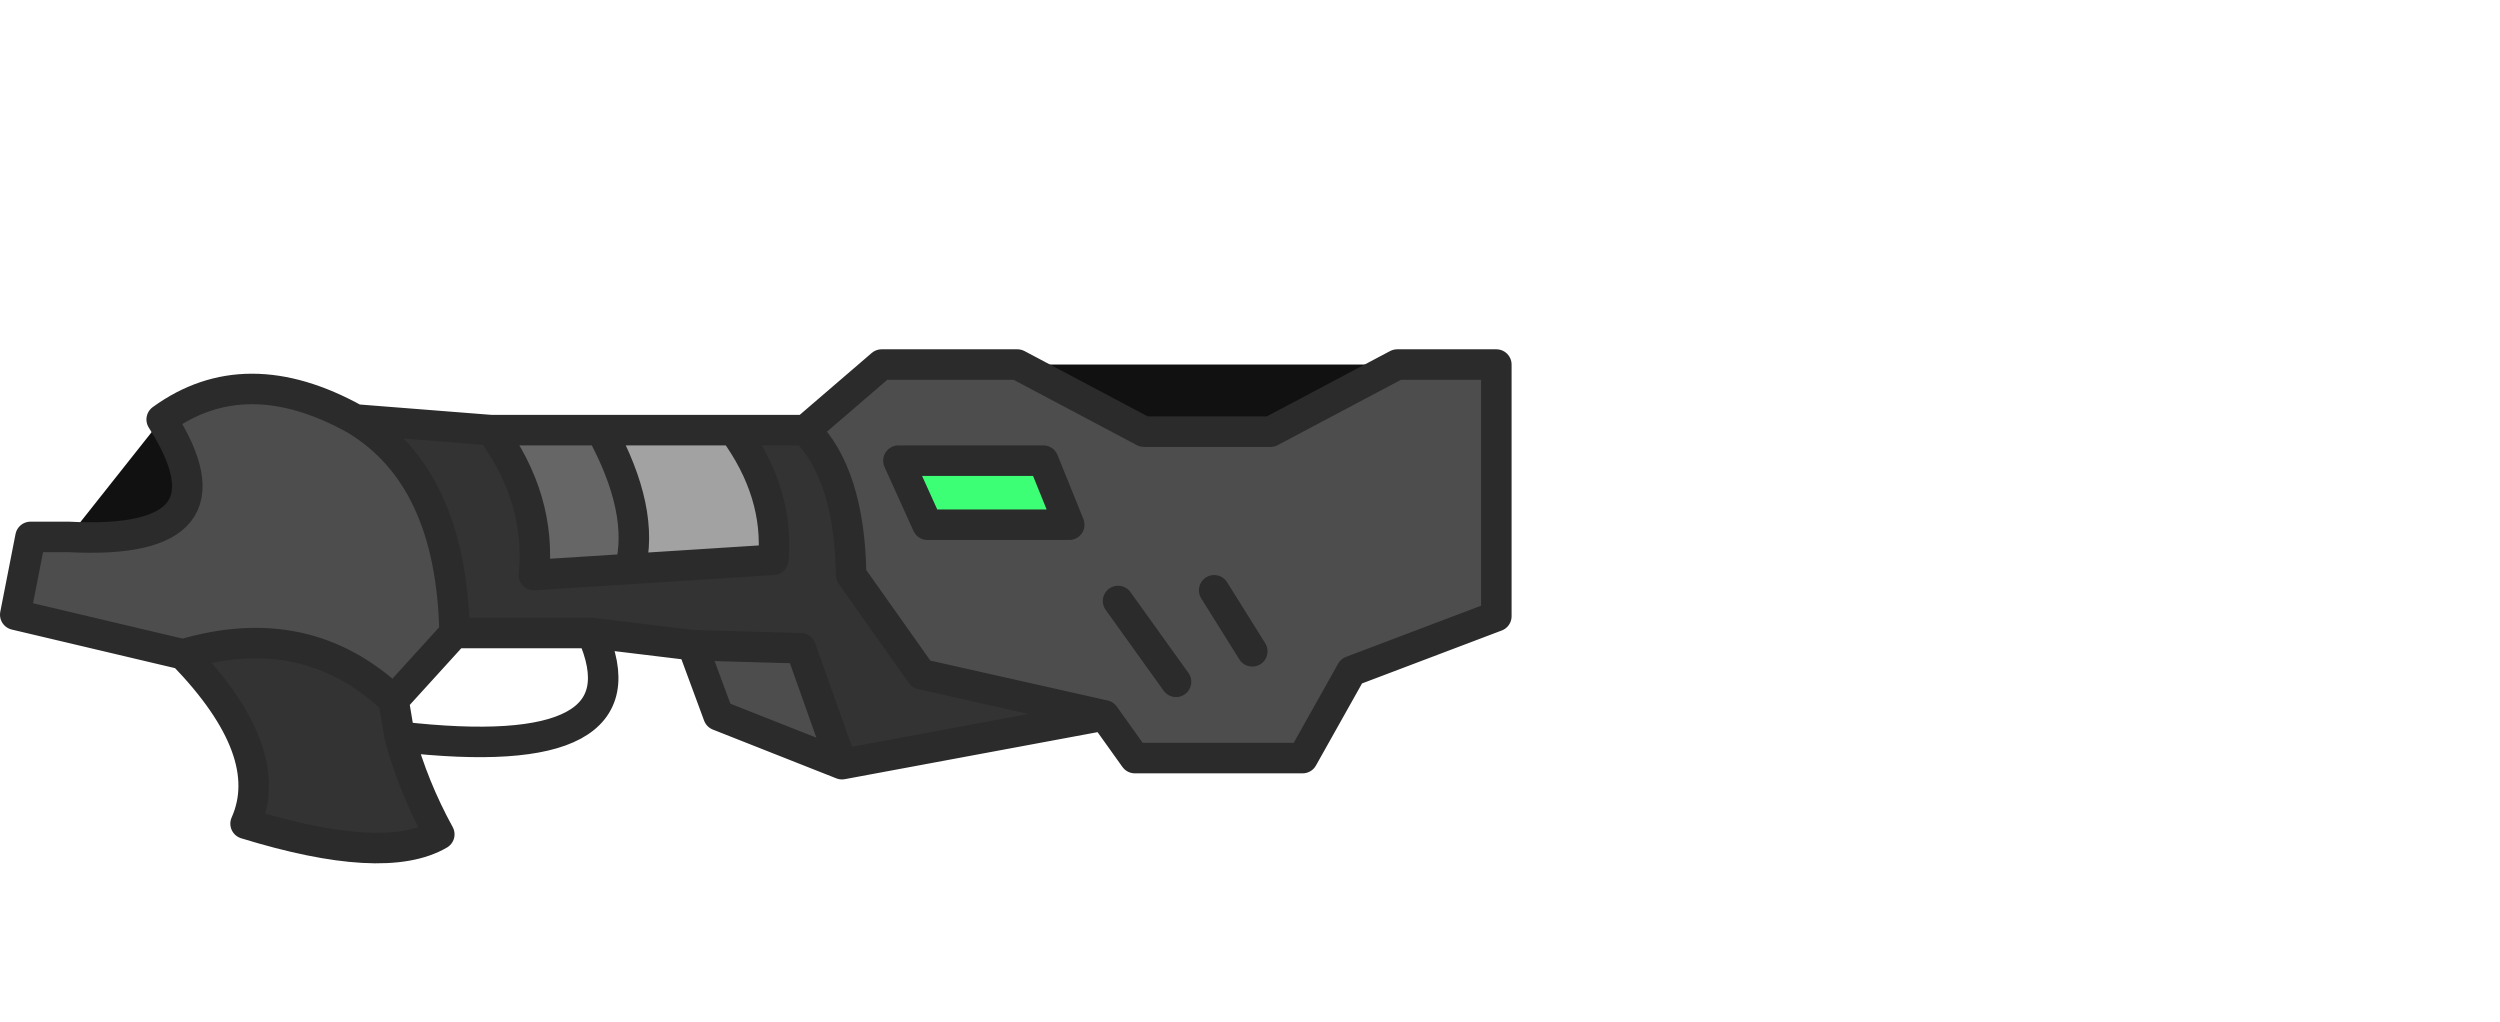 <?xml version="1.0" encoding="UTF-8" standalone="no"?>
<svg xmlns:xlink="http://www.w3.org/1999/xlink" height="33.5px" width="81.95px" xmlns="http://www.w3.org/2000/svg">
  <g transform="matrix(1.0, 0.0, 0.0, 1.0, 15.35, 17.45)">
    <use height="16.85" transform="matrix(1.0, 0.0, 0.0, 1.0, -15.35, -6.0)" width="49.55" xlink:href="#shape0"/>
    <use height="3.1" transform="matrix(1.0, 0.0, 0.0, 1.0, 13.6, -2.85)" width="6.6" xlink:href="#shape1"/>
  </g>
  <defs>
    <g id="shape0" transform="matrix(1.0, 0.0, 0.0, 1.0, 15.35, 6.0)">
      <path d="M8.7 -3.35 L10.05 -3.35 11.05 -3.35 Q12.5 -1.9 12.55 1.4 L14.85 4.65 20.85 6.0 12.25 7.6 10.9 3.8 7.35 3.7 4.05 3.3 -0.45 3.3 Q-0.55 -1.8 -3.7 -3.7 L0.75 -3.35 Q2.4 -1.1 2.15 1.4 L5.3 1.2 10.0 0.9 Q10.2 -1.3 8.7 -3.35 M-2.45 5.5 L-2.25 6.7 Q-1.8 8.35 -0.95 9.9 -2.75 10.95 -7.3 9.55 -6.25 7.2 -9.35 4.0 -5.3 2.8 -2.45 5.5" fill="#333333" fill-rule="evenodd" stroke="none"/>
      <path d="M5.3 1.2 L2.15 1.4 Q2.4 -1.1 0.75 -3.35 L4.35 -3.35 Q5.8 -0.7 5.3 1.2" fill="#666666" fill-rule="evenodd" stroke="none"/>
      <path d="M18.0 -5.5 L30.45 -5.5 26.3 -3.3 22.15 -3.3 18.0 -5.5 M-13.1 0.15 L-10.05 -3.7 Q-7.4 0.45 -13.1 0.15" fill="#111111" fill-rule="evenodd" stroke="none"/>
      <path d="M-3.7 -3.7 Q-0.55 -1.8 -0.45 3.3 L-2.45 5.5 Q-5.3 2.8 -9.35 4.0 L-14.85 2.7 -14.35 0.15 -13.1 0.15 Q-7.4 0.45 -10.05 -3.7 -7.3 -5.7 -3.7 -3.7 M7.35 3.7 L10.9 3.8 12.25 7.6 8.2 6.0 7.35 3.7 M20.85 6.0 L14.85 4.65 12.55 1.4 Q12.5 -1.9 11.05 -3.35 L13.55 -5.5 18.0 -5.5 22.15 -3.3 26.3 -3.3 30.45 -5.5 33.7 -5.5 33.7 2.75 28.95 4.55 27.35 7.4 21.85 7.4 20.85 6.0 M23.2 4.9 L21.3 2.25 23.2 4.9 M25.7 3.9 L24.45 1.9 25.7 3.9" fill="#4d4d4d" fill-rule="evenodd" stroke="none"/>
      <path d="M8.7 -3.35 Q10.2 -1.3 10.0 0.9 L5.3 1.2 Q5.8 -0.7 4.35 -3.35 L8.7 -3.35" fill="#a2a2a2" fill-rule="evenodd" stroke="none"/>
      <path d="M11.05 -3.35 L10.05 -3.35 8.7 -3.35 Q10.2 -1.3 10.0 0.9 L5.3 1.2 2.15 1.4 Q2.4 -1.1 0.75 -3.35 L-3.7 -3.7 Q-0.55 -1.8 -0.45 3.3 L4.05 3.3 7.35 3.7 10.9 3.8 12.25 7.6 20.85 6.0 14.85 4.65 12.55 1.4 Q12.5 -1.9 11.05 -3.35 L13.55 -5.5 18.0 -5.5 22.15 -3.3 26.3 -3.3 30.45 -5.5 33.7 -5.5 33.7 2.75 28.95 4.55 27.35 7.4 21.85 7.4 20.85 6.0 M8.7 -3.35 L4.35 -3.35 Q5.8 -0.7 5.3 1.2 M0.75 -3.35 L4.35 -3.35 M24.45 1.9 L25.7 3.9 M21.3 2.25 L23.2 4.9 M12.25 7.6 L8.2 6.0 7.35 3.7 M-10.05 -3.7 Q-7.3 -5.7 -3.7 -3.7 M-9.35 4.0 Q-6.25 7.2 -7.3 9.55 -2.75 10.95 -0.95 9.9 -1.8 8.35 -2.25 6.7 L-2.45 5.5 Q-5.3 2.8 -9.35 4.0 L-14.85 2.7 -14.35 0.15 -13.1 0.15 M-10.05 -3.7 Q-7.4 0.45 -13.1 0.15 M-0.45 3.3 L-2.45 5.5 M-2.25 6.7 Q6.0 7.65 4.05 3.3" fill="none" stroke="#2b2b2b" stroke-linecap="round" stroke-linejoin="round" stroke-width="1.0"/>
    </g>
    <g id="shape1" transform="matrix(1.0, 0.0, 0.0, 1.0, -13.6, 2.85)">
      <path d="M15.05 -0.25 L14.1 -2.35 18.85 -2.35 19.7 -0.25 15.05 -0.25" fill="#3cff76" fill-rule="evenodd" stroke="none"/>
      <path d="M15.05 -0.25 L14.1 -2.35 18.85 -2.35 19.7 -0.25 15.05 -0.25 Z" fill="none" stroke="#2b2b2b" stroke-linecap="round" stroke-linejoin="round" stroke-width="1.0"/>
    </g>
  </defs>
</svg>
